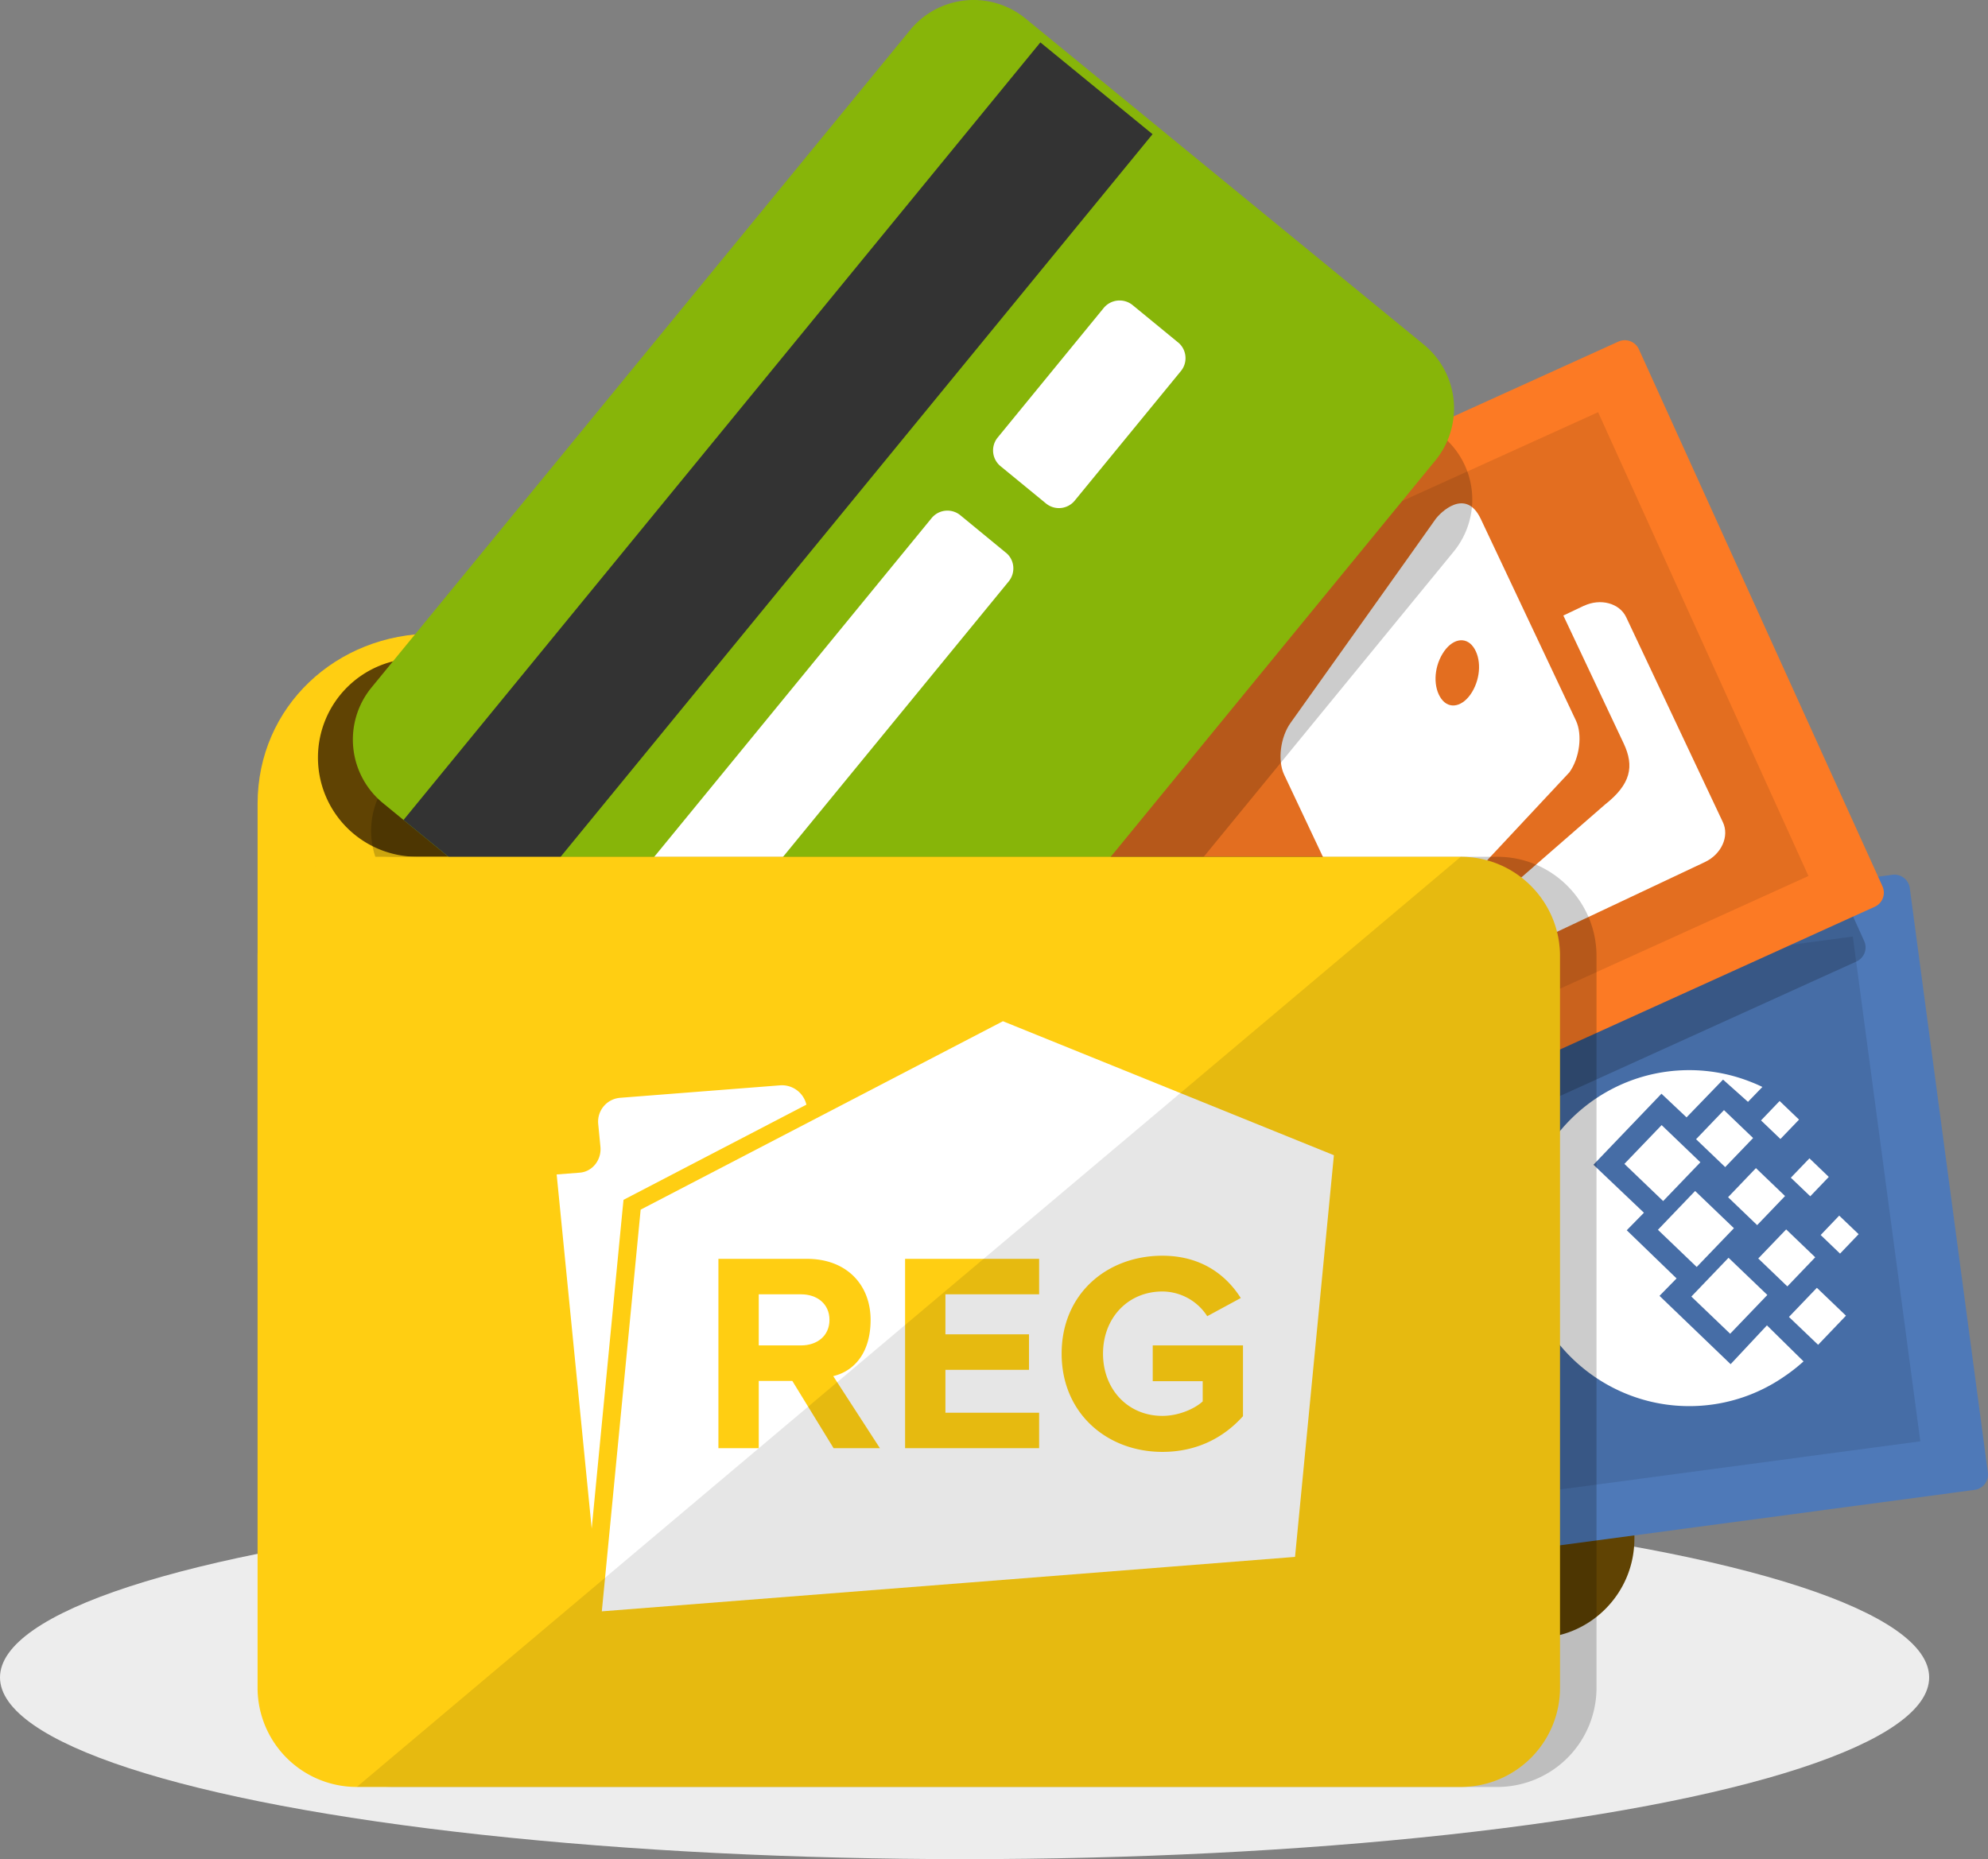 <svg xmlns="http://www.w3.org/2000/svg" width="108.934" height="101.883" viewBox="262.155 -1 108.934 101.883"><rect x="262.155" y="-1" width="108.934" height="101.883" fill="#808080" stroke="none"/><ellipse fill="#EDEDED" cx="315.01" cy="90.925" rx="52.855" ry="9.958"/><path fill="#FFCE12" d="M351.712 79.254a5.437 5.437 0 0 1-5.435 5.438h-60.492c-3 0-5.434-2.434-5.434-5.438V39.152c0-3 2.434-5.434 5.435-5.434h60.492a5.434 5.434 0 0 1 5.436 5.434v40.102z"/><path fill="#604303" d="M351.712 83.334c0 3-2.433 5.436-5.435 5.436h-60.492c-3 0-5.434-2.436-5.434-5.436v-40.1c0-3 2.434-5.436 5.435-5.436h60.492a5.436 5.436 0 0 1 5.436 5.436v40.1z"/><path fill="#FFCE12" d="M276.27 43.047c0-5.326 4.317-9.328 9.644-9.328h9.994c5.327 0 9.59 4 9.59 9.327v25.02c0 5.328-4.263 9.832-9.59 9.832h-9.994c-5.326 0-9.644-4.505-9.644-9.833v-25.02z"/><path fill="#604303" d="M279.578 40.517a5.434 5.434 0 0 1 5.434-5.438h61.262c3.006 0 5.438 2.63 5.438 5.64v8.29c0 3.006-2.433-3.058-5.438-3.058h-61.262a5.432 5.432 0 0 1-5.434-5.435z"/><path fill="#4E79B8" d="M371.08 79.694a.845.845 0 0 1-.727.953L294.726 90.76a.848.848 0 0 1-.953-.73l-4.28-32.02a.846.846 0 0 1 .727-.955l75.628-10.116a.85.85 0 0 1 .955.73l4.278 32.024z"/><path opacity=".1" fill="#010000" d="M293.204 59.743l70.478-9.42 3.698 27.663-70.478 9.42z"/><ellipse transform="rotate(-7.586 298.947 65.033)" fill="#4E79B8" cx="298.854" cy="65.019" rx="2.341" ry="3.425"/><path fill="#4E79B8" d="M303.282 80.467c.248 1.877-.585 3.533-1.867 3.705-1.283.168-2.526-1.21-2.774-3.084-.25-1.873.585-3.537 1.867-3.705 1.282-.174 2.524 1.21 2.775 3.084z"/><path opacity=".2" fill="#010000" d="M364.304 50.567L350.96 21.145a.85.85 0 0 0-1.124-.425L280.35 52.24a.847.847 0 0 0-.422 1.124l13.344 29.422a.848.848 0 0 0 1.123.423l69.488-31.518a.847.847 0 0 0 .42-1.125z"/><path fill="#FC7A24" d="M365.304 47.567a.846.846 0 0 1-.42 1.124l-69.49 31.518a.848.848 0 0 1-1.122-.423l-13.344-29.422a.847.847 0 0 1 .42-1.124l69.488-31.52a.85.85 0 0 1 1.125.424l13.344 29.423z"/><path opacity=".1" fill="#010000" d="M284.97 50.954l64.754-29.366 11.527 25.417-64.753 29.366z"/><ellipse transform="rotate(-24.37 291.905 54.38)" fill="#65935F" cx="291.915" cy="54.371" rx="2.341" ry="3.425"/><path fill="#65935F" d="M300.615 67.882c.78 1.726.46 3.552-.718 4.087-1.18.53-2.77-.43-3.547-2.152-.782-1.722-.462-3.555.717-4.087 1.178-.534 2.767.43 3.548 2.152z"/><path fill="#603107" d="M342.2 47.993c0-1.124-1.552-2.042-2.74-2.042h-49.395c-1.182 0-2.242.918-2.242 2.043V72.46c0 1.124 1.06 2.036 2.242 2.036h49.396c1.19 0 2.74-.912 2.74-2.035V47.994z"/><path fill="#FFF" d="M348.94 32.2l-1.12.532 3.305 7.007c.592 1.255.396 2.234-1.024 3.352l-8.826 7.688s-.756.644-1.127-.143c-.31-.655.428-1.103.493-1.276l-.038.04 7.552-8.08c.56-.784.72-2.06.355-2.832l-5.215-11.05c-.823-1.745-2.24-.345-2.508.052-.293.43-7.915 11.125-7.915 11.125-.56.787-.718 2.06-.352 2.837l5.193 11.006c.365.773 1.952 1.28 2.668.952l15.188-7.165c.913-.428 1.36-1.412.993-2.188l-5.298-11.232c-.366-.773-1.408-1.053-2.32-.624zm-7.74 2.626c.492-.816 1.246-.98 1.685-.373.438.61.424 1.653-.066 2.47-.492.812-1.247.98-1.686.372-.44-.612-.426-1.654.067-2.47z"/><path opacity=".2" fill="#010000" d="M341.182 22.892l-21.826-17.87a4.496 4.496 0 0 0-6.336.632L283.51 41.68a4.5 4.5 0 0 0 .633 6.335l21.823 17.877a4.508 4.508 0 0 0 6.34-.636L341.81 29.23a4.507 4.507 0 0 0-.628-6.338z"/><g><path fill="#87B509" d="M340.182 17.892a4.507 4.507 0 0 1 .63 6.337l-29.507 36.026a4.508 4.508 0 0 1-6.34.636l-21.822-17.877a4.5 4.5 0 0 1-.633-6.336L312.02.653a4.496 4.496 0 0 1 6.336-.632l21.826 17.87z"/><path fill="#333" d="M325.31 6.353l-34.9 42.61-6.144-5.028 34.897-42.612z"/><path fill="#FFF" d="M317.27 29.284c.48.383.548 1.088.165 1.57l-18.082 22.07a1.12 1.12 0 0 1-1.57.156l-2.5-2.046a1.11 1.11 0 0 1-.155-1.566l18.077-22.077a1.118 1.118 0 0 1 1.574-.154l2.49 2.048zM326.707 17.762c.477.39.545 1.095.16 1.568l-5.823 7.106a1.118 1.118 0 0 1-1.57.157l-2.495-2.047a1.115 1.115 0 0 1-.156-1.568l5.812-7.103a1.13 1.13 0 0 1 1.58-.157l2.49 2.044z"/></g><g fill="#FFF"><path d="M354.04 57.67a9.144 9.144 0 0 1 4.093.636c.197.076.397.164.594.26l-.79.817-1.366-1.22-2 2.07-1.375-1.296-3.727 3.892 2.767 2.63-.942.96 2.73 2.64-.935.955 3.897 3.744 1.99-2.127 2.006 1.974c-.346.313-.728.612-1.152.893a9.114 9.114 0 0 1-4.434 1.534c-5.057.372-9.485-3.45-9.857-8.506-.372-5.057 3.448-9.485 8.504-9.857z"/><path d="M353.002 66.394l2.038-2.127 2.127 2.04-2.04 2.124zM354.834 70.053l2.037-2.126 2.127 2.038-2.038 2.125zM351.165 62.782l2.04-2.125 2.124 2.037-2.04 2.125zM355.092 61.43l1.53-1.595 1.596 1.53-1.53 1.593zM358.5 67.966l1.53-1.593 1.592 1.528-1.528 1.595zM360.182 71.17l1.53-1.597 1.594 1.528-1.526 1.596zM360.285 63.54l1.02-1.062 1.06 1.018-1.015 1.062zM358.652 60.4l1.018-1.064 1.065 1.02-1.02 1.062zM361.92 66.68l1.016-1.063L364 66.634l-1.018 1.065zM356.846 64.608l1.527-1.594 1.595 1.53-1.528 1.594z"/></g><path opacity=".2" fill="#010000" d="M349.637 91.493a5.437 5.437 0 0 1-5.438 5.434h-60.49a5.437 5.437 0 0 1-5.44-5.434v-40.1c0-3.002 2.438-5.44 5.44-5.44h60.49c3 0 5.437 2.437 5.437 5.44v40.1z"/><path fill="#FFCE12" d="M347.637 91.493a5.437 5.437 0 0 1-5.438 5.434h-60.49a5.437 5.437 0 0 1-5.44-5.434v-40.1c0-3.002 2.438-5.44 5.44-5.44h60.49c3 0 5.437 2.437 5.437 5.44v40.1z"/><g><path fill="#FFF" d="M296.322 64.752l.47-.245 9.55-4.97a1.377 1.377 0 0 0-1.437-1.06l-8.77.684a1.31 1.31 0 0 0-1.2 1.436l.12 1.236c.073.73-.437 1.375-1.13 1.43l-1.267.098 1.92 19.405 1.69-17.486.054-.528z"/><g fill="#FFF"><path d="M306.048 69.93h-2.317v2.8h2.318c.888 0 1.557-.528 1.557-1.4 0-.872-.67-1.4-1.557-1.4z"/><path d="M317.11 54.965L297.26 65.29l-2.128 22.013 19.766-1.55 11.113-.874 7.106-.56 2.13-22.012-18.136-7.343zm-9.277 23.398l-2.262-3.687h-1.84v3.687h-2.21V67.986h4.855c2.163 0 3.484 1.415 3.484 3.345 0 1.836-.928 2.817-2.047 3.082l2.558 3.95h-2.537zm11.262-8.433h-5.135v2.192h4.58v1.946h-4.58v2.35h5.135v1.944h-7.345V67.986h7.345v1.944zm11.173 6.675c-1.058 1.182-2.534 1.96-4.42 1.96-3.033 0-5.52-2.114-5.52-5.384 0-3.282 2.487-5.366 5.52-5.366 2.164 0 3.517 1.09 4.296 2.318l-1.838.996a2.936 2.936 0 0 0-2.457-1.354c-1.884 0-3.253 1.448-3.253 3.407 0 1.962 1.37 3.41 3.252 3.41.917 0 1.79-.405 2.21-.794v-1.108h-2.738V72.73h4.946v3.875z"/></g></g><path opacity=".1" fill="#010000" d="M342.2 45.952l-60.49 50.972h60.49c3 0 5.437-2.43 5.437-5.434v-40.1c0-3-2.436-5.438-5.438-5.438z"/></svg>